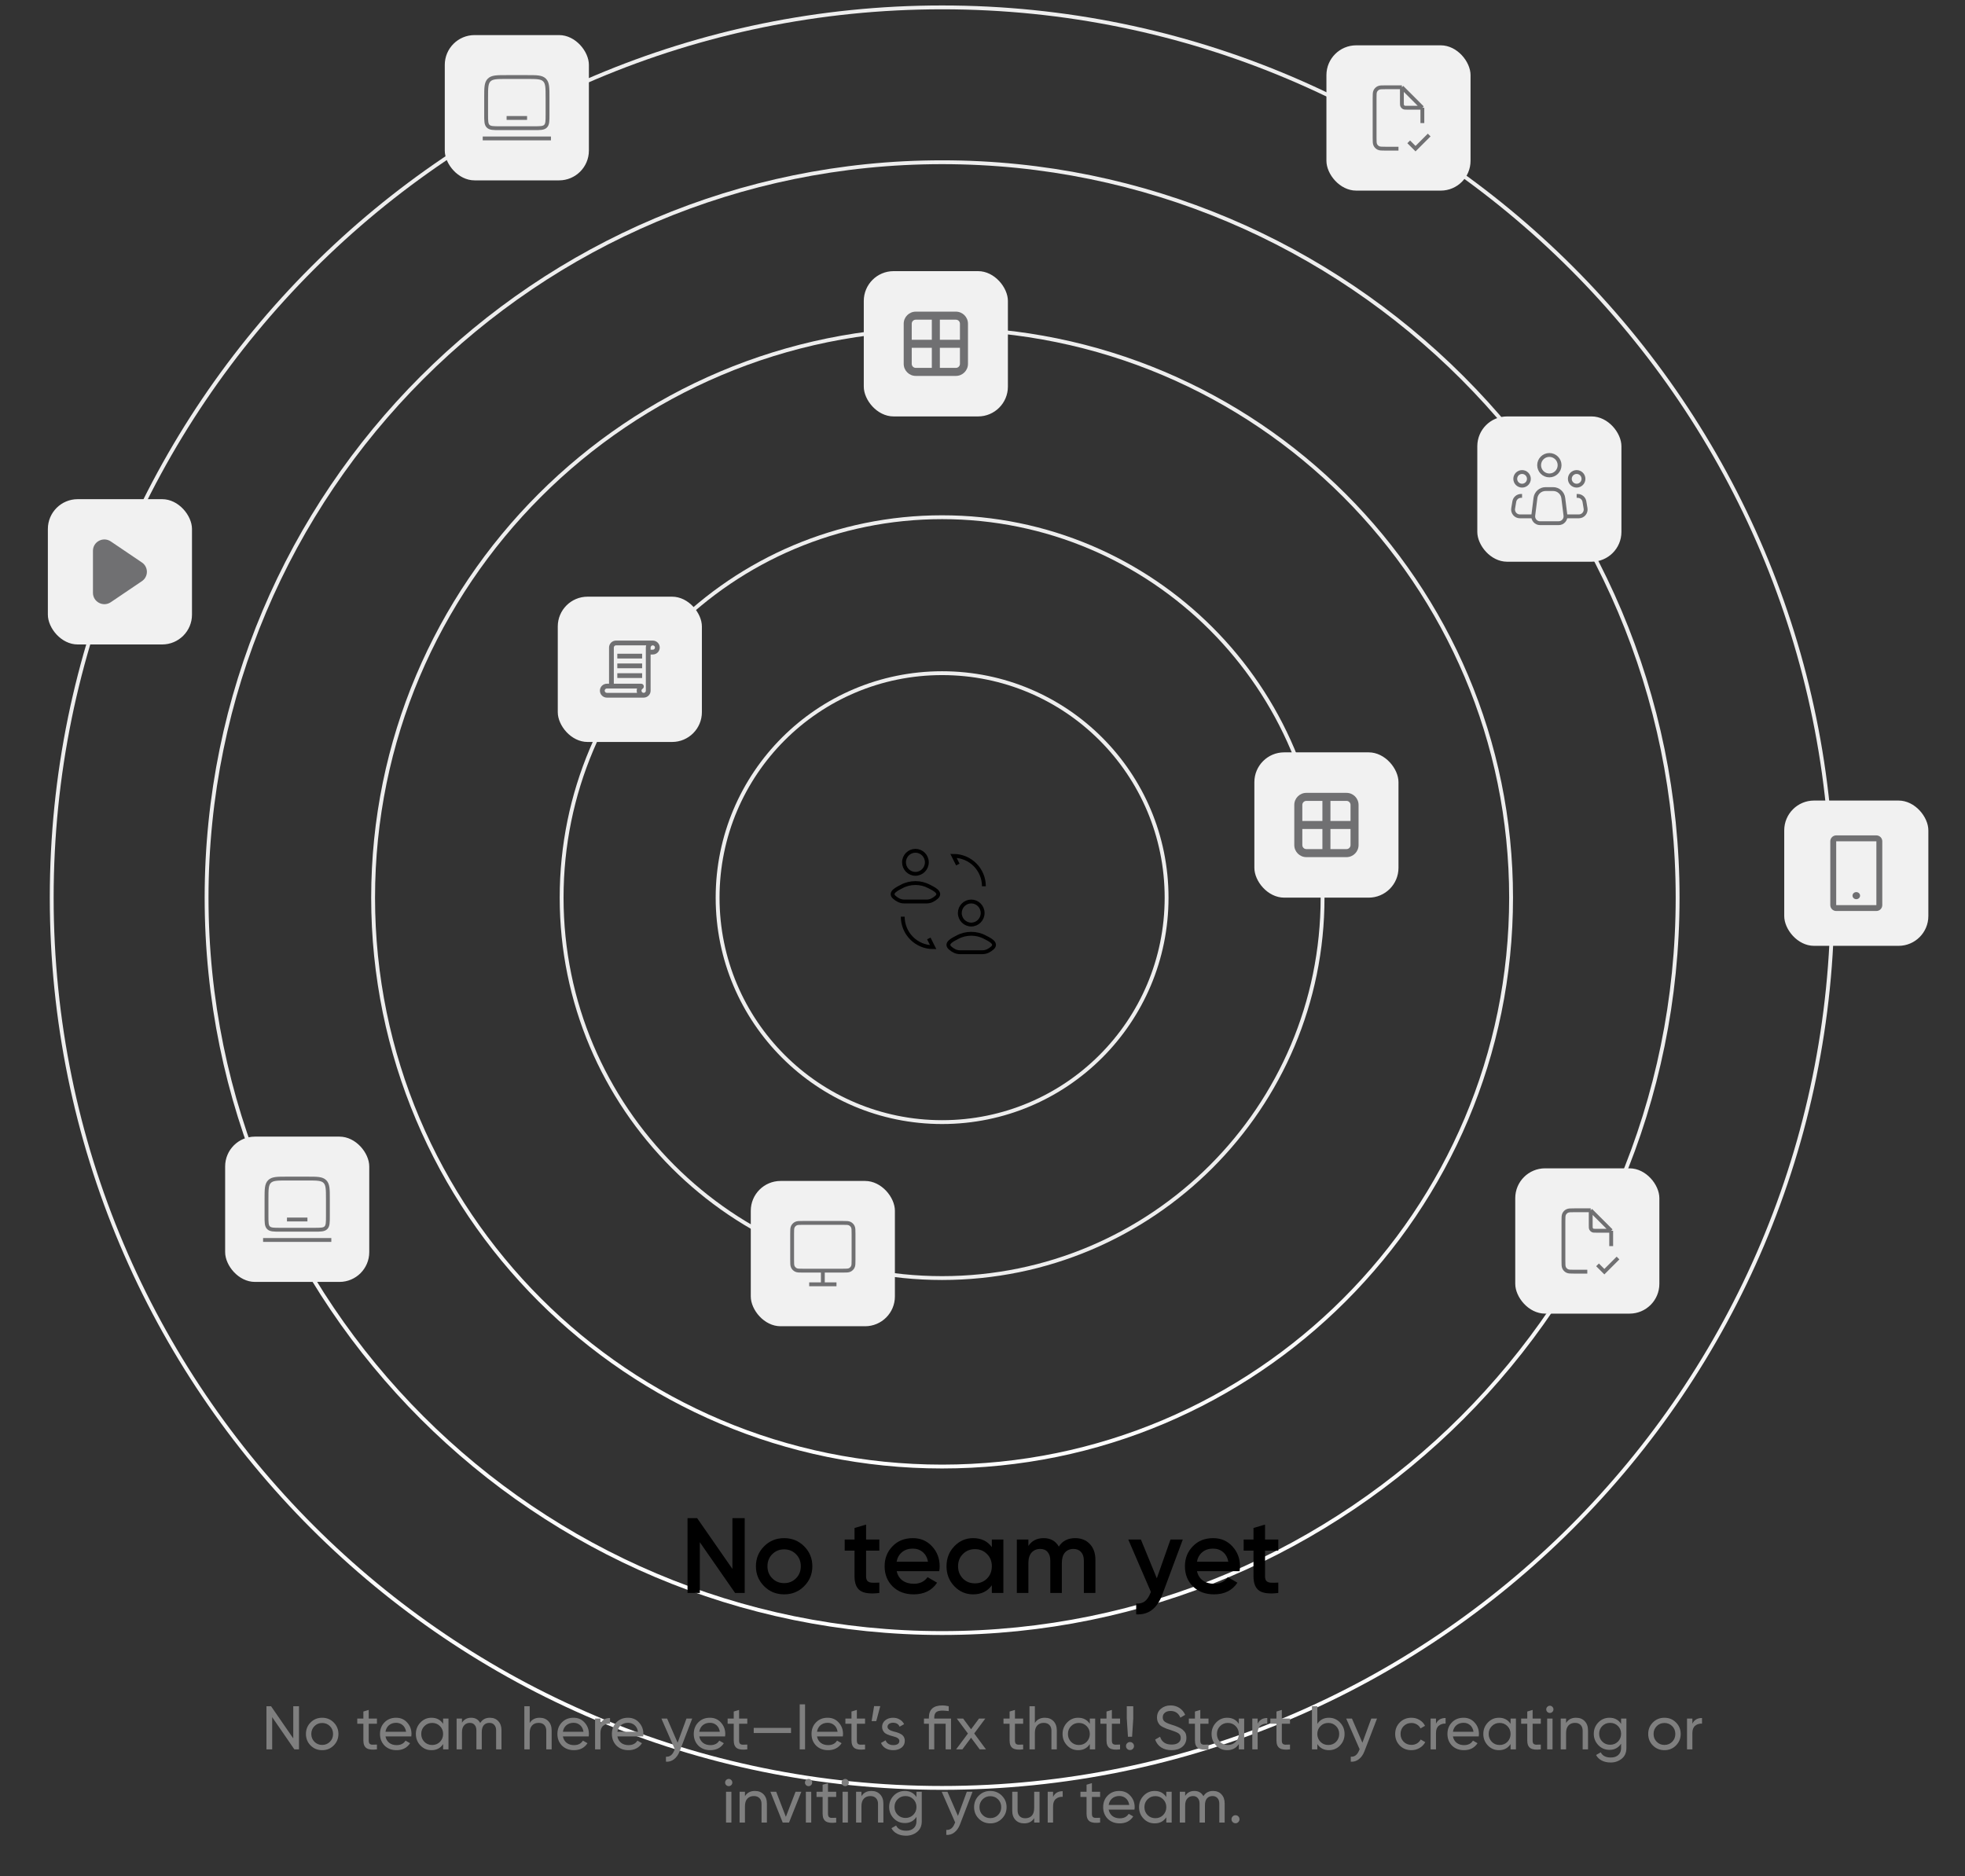 <svg width="510" height="487" viewBox="0 0 510 487" fill="none" xmlns="http://www.w3.org/2000/svg">
<rect x="0" y="0" width="510" height="487" fill="#333333" stroke="none"/>
<path d="M302.781 232.998C302.781 265.176 276.694 291.262 244.514 291.262C212.334 291.262 186.248 265.176 186.248 232.998C186.248 200.82 212.334 174.734 244.514 174.734C276.694 174.734 302.781 200.82 302.781 232.998Z" stroke="#EEEEEE" strokeWidth="2"/>
<path d="M343.263 232.998C343.263 287.533 299.052 331.743 244.514 331.743C189.976 331.743 145.765 287.533 145.765 232.998C145.765 178.463 189.976 134.253 244.514 134.253C299.052 134.253 343.263 178.463 343.263 232.998Z" stroke="#EEEEEE" strokeWidth="2"/>
<path d="M392.191 232.998C392.191 314.553 326.074 380.667 244.514 380.667C162.955 380.667 96.838 314.553 96.838 232.998C96.838 151.442 162.955 85.328 244.514 85.328C326.074 85.328 392.191 151.442 392.191 232.998Z" stroke="url(#paint0_linear_6043_5252)" strokeWidth="2"/>
<path d="M435.412 232.998C435.412 338.423 349.945 423.886 244.515 423.886C139.086 423.886 53.618 338.423 53.618 232.998C53.618 127.573 139.086 42.11 244.515 42.11C349.945 42.11 435.412 127.573 435.412 232.998Z" stroke="url(#paint1_linear_6043_5252)" strokeWidth="2"/>
<path d="M475.607 232.998C475.607 360.621 372.144 464.079 244.515 464.079C116.886 464.079 13.423 360.621 13.423 232.998C13.423 105.375 116.886 1.916 244.515 1.916C372.144 1.916 475.607 105.375 475.607 232.998Z" stroke="url(#paint2_linear_6043_5252)" strokeWidth="2"/>
<rect x="58.433" y="295.031" width="37.405" height="37.712" rx="7.736" fill="#F1F1F1"/>
<path d="M69.167 311.231C69.167 308.726 69.167 307.474 69.945 306.696C70.723 305.918 71.975 305.918 74.48 305.918H79.792C82.296 305.918 83.548 305.918 84.326 306.696C85.104 307.474 85.104 308.726 85.104 311.231V315.658C85.104 317.327 85.104 318.162 84.586 318.681C84.067 319.199 83.232 319.199 81.563 319.199H72.709C71.039 319.199 70.204 319.199 69.686 318.681C69.167 318.162 69.167 317.327 69.167 315.658V311.231Z" stroke="#707072" strokeWidth="1.328"/>
<path d="M85.99 321.856H68.282" stroke="#707072" strokeWidth="1.328" strokeLinecap="round"/>
<path d="M79.792 316.543H74.48" stroke="#707072" strokeWidth="1.328" strokeLinecap="round"/>
<rect x="115.438" y="9.107" width="37.405" height="37.712" rx="7.736" fill="#F1F1F1"/>
<path d="M126.171 25.307C126.171 22.803 126.171 21.55 126.949 20.773C127.727 19.994 128.979 19.994 131.484 19.994H136.796C139.3 19.994 140.553 19.994 141.331 20.773C142.109 21.55 142.109 22.803 142.109 25.307V29.734C142.109 31.404 142.109 32.238 141.59 32.757C141.071 33.276 140.236 33.276 138.567 33.276H129.713C128.043 33.276 127.208 33.276 126.69 32.757C126.171 32.238 126.171 31.404 126.171 29.734V25.307Z" stroke="#707072" strokeWidth="1.328"/>
<path d="M142.995 35.932H125.286" stroke="#707072" strokeWidth="1.328" strokeLinecap="round"/>
<path d="M136.796 30.619H131.484" stroke="#707072" strokeWidth="1.328" strokeLinecap="round"/>
<rect x="393.271" y="303.262" width="37.405" height="37.712" rx="7.736" fill="#F1F1F1"/>
<path d="M414.629 328.316L416.4 330.086L419.942 326.545M412.858 314.149H408.608C407.617 314.149 407.121 314.149 406.742 314.342C406.409 314.512 406.138 314.783 405.968 315.116C405.775 315.495 405.775 315.991 405.775 316.982V327.253C405.775 328.245 405.775 328.741 405.968 329.12C406.138 329.453 406.409 329.724 406.742 329.893C407.121 330.086 407.617 330.086 408.608 330.086H411.973M412.858 314.149L418.171 319.462M412.858 314.149V318.045C412.858 318.541 412.858 318.789 412.955 318.978C413.04 319.145 413.175 319.28 413.342 319.365C413.531 319.462 413.779 319.462 414.275 319.462H418.171M418.171 319.462V323.446" stroke="#707072" strokeWidth="1.771" strokeLinecap="round" strokeLinejoin="round"/>
<rect x="344.263" y="11.764" width="37.405" height="37.712" rx="7.736" fill="#F1F1F1"/>
<path d="M365.621 36.817L367.392 38.588L370.934 35.047M363.851 22.651H359.601C358.609 22.651 358.113 22.651 357.734 22.844C357.401 23.014 357.13 23.285 356.96 23.618C356.767 23.997 356.767 24.492 356.767 25.484V35.755C356.767 36.747 356.767 37.243 356.96 37.621C357.13 37.955 357.401 38.225 357.734 38.395C358.113 38.588 358.609 38.588 359.601 38.588H362.965M363.851 22.651L369.163 27.963M363.851 22.651V26.547C363.851 27.043 363.851 27.29 363.947 27.48C364.032 27.646 364.167 27.782 364.334 27.867C364.523 27.963 364.771 27.963 365.267 27.963H369.163M369.163 27.963V31.948" stroke="#707072" strokeWidth="1.771" strokeLinecap="round" strokeLinejoin="round"/>
<rect x="144.765" y="154.878" width="37.405" height="37.712" rx="7.736" fill="#F1F1F1"/>
<path d="M171.232 168.08C171.232 168.559 171.042 169.018 170.704 169.356C170.365 169.695 169.907 169.885 169.428 169.886H168.862V179.276C168.862 179.754 168.672 180.213 168.333 180.551C167.995 180.889 167.537 181.079 167.058 181.08H157.506C157.269 181.08 157.034 181.033 156.815 180.942C156.596 180.852 156.398 180.719 156.23 180.551C156.062 180.384 155.929 180.185 155.839 179.966C155.748 179.747 155.701 179.512 155.701 179.275C155.701 179.038 155.748 178.804 155.839 178.585C155.929 178.366 156.062 178.167 156.23 177.999C156.398 177.832 156.596 177.699 156.815 177.608C157.034 177.517 157.269 177.471 157.506 177.471H158.071V168.08C158.071 167.602 158.261 167.142 158.599 166.804C158.938 166.465 159.397 166.275 159.876 166.274H169.427C169.906 166.275 170.365 166.465 170.703 166.803C171.042 167.142 171.232 167.601 171.232 168.079V168.08ZM157.506 179.841H165.343C165.222 179.474 165.222 179.078 165.343 178.711H157.508C157.358 178.711 157.215 178.77 157.109 178.876C157.003 178.982 156.943 179.126 156.943 179.276C156.943 179.426 157.003 179.569 157.109 179.675C157.215 179.781 157.358 179.841 157.508 179.841H157.506ZM167.622 168.08C167.622 167.889 167.652 167.698 167.712 167.516H159.877C159.751 167.515 159.629 167.558 159.53 167.635L159.528 167.636C159.461 167.689 159.406 167.756 159.368 167.833C159.331 167.91 159.312 167.995 159.312 168.08V177.471H166.4C166.554 177.469 166.705 177.52 166.826 177.614C166.948 177.709 167.034 177.843 167.071 177.993C167.113 178.137 167.109 178.29 167.058 178.431C167.008 178.572 166.914 178.694 166.79 178.778C166.702 178.826 166.629 178.896 166.577 178.981C166.525 179.066 166.497 179.163 166.495 179.263C166.493 179.363 166.517 179.461 166.566 179.548C166.614 179.636 166.685 179.708 166.77 179.759C166.856 179.811 166.953 179.838 167.053 179.839C167.153 179.84 167.251 179.815 167.338 179.766C167.425 179.717 167.497 179.646 167.547 179.559C167.597 179.473 167.624 179.375 167.624 179.276L167.622 168.08ZM166.66 169.689H160.218V170.927H166.66V169.689ZM166.66 172.216H160.218V173.454H166.66V172.216ZM166.66 174.744H160.218V175.983H166.66V174.744ZM169.992 168.08C169.992 167.931 169.932 167.787 169.826 167.681C169.72 167.576 169.577 167.516 169.427 167.516C169.301 167.515 169.179 167.557 169.08 167.635H169.078C169.01 167.688 168.956 167.755 168.918 167.833C168.88 167.91 168.861 167.995 168.861 168.08V168.645H169.427C169.577 168.645 169.72 168.585 169.826 168.48C169.932 168.374 169.992 168.23 169.992 168.08Z" fill="#707072"/>
<rect x="383.423" y="108.091" width="37.405" height="37.712" rx="7.736" fill="#F1F1F1"/>
<g clip-path="url(#clip0_6043_5252)">
<path d="M406.303 133.811L405.736 129.274C405.57 127.944 404.44 126.947 403.1 126.947H402.125H401.149C399.81 126.947 398.68 127.944 398.514 129.274L397.947 133.811C397.814 134.867 398.639 135.801 399.704 135.801H402.125H404.546C405.611 135.801 406.435 134.867 406.303 133.811Z" stroke="#707072" strokeWidth="1.771" strokeLinecap="round" strokeLinejoin="round"/>
<path d="M402.124 123.405C403.591 123.405 404.78 122.216 404.78 120.749C404.78 119.282 403.591 118.093 402.124 118.093C400.657 118.093 399.468 119.282 399.468 120.749C399.468 122.216 400.657 123.405 402.124 123.405Z" stroke="#707072" strokeWidth="1.771"/>
<path d="M395.041 126.062C396.019 126.062 396.812 125.269 396.812 124.291C396.812 123.313 396.019 122.52 395.041 122.52C394.063 122.52 393.271 123.313 393.271 124.291C393.271 125.269 394.063 126.062 395.041 126.062Z" stroke="#707072" strokeWidth="1.771"/>
<path d="M409.208 126.062C410.186 126.062 410.979 125.269 410.979 124.291C410.979 123.313 410.186 122.52 409.208 122.52C408.23 122.52 407.437 123.313 407.437 124.291C407.437 125.269 408.23 126.062 409.208 126.062Z" stroke="#707072" strokeWidth="1.771"/>
<path d="M395.041 128.718H394.77C393.905 128.718 393.166 129.344 393.024 130.198L392.728 131.968C392.548 133.048 393.381 134.03 394.475 134.03H397.697" stroke="#707072" strokeWidth="1.771" strokeLinecap="round" strokeLinejoin="round"/>
<path d="M409.208 128.718H409.479C410.344 128.718 411.083 129.344 411.225 130.198L411.521 131.968C411.7 133.048 410.868 134.03 409.774 134.03C408.745 134.03 407.521 134.03 406.552 134.03" stroke="#707072" strokeWidth="1.771" strokeLinecap="round" strokeLinejoin="round"/>
</g>
<rect x="194.859" y="306.537" width="37.405" height="37.712" rx="7.736" fill="#F1F1F1"/>
<path d="M213.562 329.82V333.362M210.02 333.362H217.103M208.426 329.82H218.697C219.689 329.82 220.185 329.82 220.564 329.627C220.897 329.457 221.168 329.186 221.337 328.853C221.53 328.475 221.53 327.979 221.53 326.987V320.258C221.53 319.266 221.53 318.77 221.337 318.391C221.168 318.058 220.897 317.787 220.564 317.617C220.185 317.424 219.689 317.424 218.697 317.424H208.426C207.435 317.424 206.939 317.424 206.56 317.617C206.227 317.787 205.956 318.058 205.786 318.391C205.593 318.77 205.593 319.266 205.593 320.258V326.987C205.593 327.979 205.593 328.475 205.786 328.853C205.956 329.186 206.227 329.457 206.56 329.627C206.939 329.82 207.435 329.82 208.426 329.82Z" stroke="#707072" strokeWidth="1.771" strokeLinecap="round"/>
<rect x="325.561" y="195.286" width="37.405" height="37.712" rx="7.736" fill="#F1F1F1"/>
<path fill-rule="evenodd" clip-rule="evenodd" d="M335.922 208.929C335.922 207.202 337.323 205.801 339.05 205.801H344.263H349.476C351.203 205.801 352.604 207.202 352.604 208.929V214.142V219.355C352.604 221.082 351.203 222.483 349.476 222.483H344.263H339.05C337.323 222.483 335.922 221.082 335.922 219.355V214.142V208.929ZM339.05 207.886C338.474 207.886 338.008 208.353 338.008 208.929V213.099H343.22V207.886H339.05ZM345.306 207.886V213.099H350.519V208.929C350.519 208.353 350.052 207.886 349.476 207.886H345.306ZM350.519 215.184H345.306V220.397H349.476C350.052 220.397 350.519 219.931 350.519 219.355V215.184ZM343.22 220.397V215.184H338.008V219.355C338.008 219.931 338.474 220.397 339.05 220.397H343.22Z" fill="#707072"/>
<rect x="224.187" y="70.379" width="37.405" height="37.712" rx="7.736" fill="#F1F1F1"/>
<path fill-rule="evenodd" clip-rule="evenodd" d="M234.548 84.022C234.548 82.295 235.949 80.894 237.676 80.894H242.889H248.102C249.829 80.894 251.23 82.295 251.23 84.022V89.235V94.448C251.23 96.175 249.829 97.576 248.102 97.576H242.889H237.676C235.949 97.576 234.548 96.175 234.548 94.448V89.235V84.022ZM237.676 82.98C237.1 82.98 236.634 83.446 236.634 84.022V88.192H241.846V82.98H237.676ZM243.932 82.98V88.192H249.145V84.022C249.145 83.446 248.678 82.98 248.102 82.98H243.932ZM249.145 90.278H243.932V95.491H248.102C248.678 95.491 249.145 95.024 249.145 94.448V90.278ZM241.846 95.491V90.278H236.634V94.448C236.634 95.024 237.1 95.491 237.676 95.491H241.846Z" fill="#707072"/>
<rect x="12.423" y="129.569" width="37.405" height="37.712" rx="7.736" fill="#F1F1F1"/>
<g clip-path="url(#clip1_6043_5252)">
<path fill-rule="evenodd" clip-rule="evenodd" d="M36.831 150.852L28.757 156.311C26.789 157.641 24.125 156.244 24.125 153.884V142.966C24.125 140.605 26.789 139.208 28.757 140.539L36.831 145.997C38.556 147.164 38.556 149.686 36.831 150.852Z" fill="#707072"/>
</g>
<path d="M190.094 407.24V394.063H193.284V413.482H190.787L181.632 400.305V413.482H178.442V394.063H180.939L190.094 407.24ZM208.703 411.734C207.298 413.14 205.568 413.843 203.515 413.843C201.463 413.843 199.733 413.14 198.328 411.734C196.904 410.31 196.192 408.581 196.192 406.547C196.192 404.512 196.904 402.783 198.328 401.359C199.733 399.953 201.463 399.25 203.515 399.25C205.568 399.25 207.298 399.953 208.703 401.359C210.127 402.783 210.839 404.512 210.839 406.547C210.839 408.581 210.127 410.31 208.703 411.734ZM199.188 406.547C199.188 407.804 199.604 408.849 200.436 409.681C201.268 410.514 202.295 410.93 203.515 410.93C204.736 410.93 205.763 410.514 206.595 409.681C207.427 408.849 207.843 407.804 207.843 406.547C207.843 405.289 207.427 404.244 206.595 403.412C205.763 402.579 204.736 402.163 203.515 402.163C202.295 402.163 201.268 402.579 200.436 403.412C199.604 404.244 199.188 405.289 199.188 406.547ZM228.224 399.611V402.496H224.784V409.154C224.784 409.728 224.914 410.144 225.173 410.403C225.431 410.643 225.811 410.782 226.31 410.819C226.828 410.837 227.466 410.828 228.224 410.791V413.482C225.931 413.76 224.285 413.565 223.286 412.9C222.287 412.215 221.788 410.967 221.788 409.154V402.496H219.236V399.611H221.788V396.615L224.784 395.727V399.611H228.224ZM243.772 407.823H232.731C232.953 408.858 233.452 409.663 234.229 410.236C235.024 410.81 236.004 411.096 237.169 411.096C238.742 411.096 239.934 410.523 240.748 409.376L243.217 410.819C241.867 412.835 239.842 413.843 237.142 413.843C234.904 413.843 233.082 413.158 231.677 411.79C230.289 410.403 229.596 408.655 229.596 406.547C229.596 404.494 230.28 402.764 231.649 401.359C232.999 399.953 234.756 399.25 236.92 399.25C238.936 399.25 240.6 399.962 241.913 401.387C243.227 402.811 243.883 404.54 243.883 406.574C243.883 406.944 243.846 407.36 243.772 407.823ZM232.703 405.381H240.859C240.656 404.29 240.193 403.449 239.472 402.857C238.769 402.265 237.909 401.969 236.892 401.969C235.782 401.969 234.858 402.274 234.118 402.885C233.378 403.495 232.906 404.327 232.703 405.381ZM257.424 401.581V399.611H260.42V413.482H257.424V411.485C256.296 413.057 254.678 413.843 252.569 413.843C250.664 413.843 249.037 413.14 247.687 411.734C246.336 410.329 245.661 408.599 245.661 406.547C245.661 404.494 246.336 402.764 247.687 401.359C249.037 399.953 250.664 399.25 252.569 399.25C254.678 399.25 256.296 400.027 257.424 401.581ZM249.906 409.737C250.738 410.569 251.783 410.985 253.041 410.985C254.298 410.985 255.343 410.569 256.176 409.737C257.008 408.886 257.424 407.823 257.424 406.547C257.424 405.27 257.008 404.216 256.176 403.384C255.343 402.533 254.298 402.108 253.041 402.108C251.783 402.108 250.738 402.533 249.906 403.384C249.074 404.216 248.658 405.27 248.658 406.547C248.658 407.804 249.074 408.868 249.906 409.737ZM279.06 399.25C280.632 399.25 281.899 399.759 282.86 400.776C283.822 401.793 284.303 403.162 284.303 404.882V413.482H281.307V405.076C281.307 404.133 281.066 403.393 280.586 402.857C280.105 402.32 279.448 402.052 278.616 402.052C277.673 402.052 276.933 402.367 276.396 402.996C275.86 403.606 275.592 404.512 275.592 405.714V413.482H272.596V405.076C272.596 404.114 272.365 403.375 271.902 402.857C271.458 402.32 270.82 402.052 269.988 402.052C269.063 402.052 268.314 402.367 267.741 402.996C267.186 403.624 266.909 404.531 266.909 405.714V413.482H263.912V399.611H266.909V401.276C267.796 399.925 269.119 399.25 270.876 399.25C272.651 399.25 273.964 399.981 274.815 401.442C275.721 399.981 277.136 399.25 279.06 399.25ZM300.243 409.681L303.794 399.611H306.985L301.658 413.926C300.326 417.514 298.07 419.215 294.889 419.031V416.229C295.814 416.284 296.563 416.09 297.136 415.646C297.709 415.202 298.19 414.49 298.579 413.51L298.717 413.232L292.836 399.611H296.11L300.243 409.681ZM321.716 407.823H310.674C310.896 408.858 311.396 409.663 312.172 410.236C312.968 410.81 313.948 411.096 315.113 411.096C316.685 411.096 317.878 410.523 318.692 409.376L321.161 410.819C319.811 412.835 317.786 413.843 315.085 413.843C312.847 413.843 311.026 413.158 309.62 411.79C308.233 410.403 307.539 408.655 307.539 406.547C307.539 404.494 308.224 402.764 309.592 401.359C310.942 399.953 312.699 399.25 314.863 399.25C316.879 399.25 318.544 399.962 319.857 401.387C321.17 402.811 321.827 404.54 321.827 406.574C321.827 406.944 321.79 407.36 321.716 407.823ZM310.647 405.381H318.803C318.599 404.29 318.137 403.449 317.416 402.857C316.713 402.265 315.853 401.969 314.836 401.969C313.726 401.969 312.801 402.274 312.061 402.885C311.322 403.495 310.85 404.327 310.647 405.381ZM331.77 399.611V402.496H328.33V409.154C328.33 409.728 328.459 410.144 328.718 410.403C328.977 410.643 329.356 410.782 329.855 410.819C330.373 410.837 331.011 410.828 331.77 410.791V413.482C329.476 413.76 327.83 413.565 326.831 412.9C325.833 412.215 325.333 410.967 325.333 409.154V402.496H322.781V399.611H325.333V396.615L328.33 395.727V399.611H331.77Z" fill="black"/>
<rect x="463.083" y="207.797" width="37.405" height="37.712" rx="7.736" fill="#F1F1F1"/>
<g clip-path="url(#clip2_6043_5252)">
<path d="M486.999 216.839H476.571C476.164 216.839 475.774 217.001 475.487 217.288C475.199 217.576 475.038 217.966 475.038 218.372V234.934C475.038 235.341 475.199 235.731 475.487 236.018C475.774 236.306 476.164 236.467 476.571 236.467H486.999C487.405 236.467 487.795 236.306 488.083 236.018C488.371 235.731 488.532 235.341 488.532 234.934V218.372C488.532 217.966 488.371 217.576 488.083 217.288C487.795 217.001 487.405 216.839 486.999 216.839ZM486.999 234.934H476.571V218.372H486.999V234.934Z" fill="#707072"/>
<path d="M481.786 233.4C482.328 233.4 482.767 232.988 482.767 232.48C482.767 231.972 482.328 231.56 481.786 231.56C481.244 231.56 480.804 231.972 480.804 232.48C480.804 232.988 481.244 233.4 481.786 233.4Z" fill="#707072"/>
</g>
<path d="M76.113 451.231V442.879H77.601V454.079H76.401L70.641 445.711V454.079H69.153V442.879H70.353L76.113 451.231ZM86.605 453.071C85.794 453.882 84.797 454.287 83.613 454.287C82.429 454.287 81.432 453.882 80.621 453.071C79.811 452.261 79.405 451.263 79.405 450.079C79.405 448.895 79.811 447.898 80.621 447.087C81.432 446.277 82.429 445.871 83.613 445.871C84.797 445.871 85.794 446.277 86.605 447.087C87.427 447.909 87.837 448.906 87.837 450.079C87.837 451.253 87.427 452.25 86.605 453.071ZM83.613 452.927C84.413 452.927 85.085 452.655 85.629 452.111C86.173 451.567 86.445 450.89 86.445 450.079C86.445 449.269 86.173 448.591 85.629 448.047C85.085 447.503 84.413 447.231 83.613 447.231C82.824 447.231 82.157 447.503 81.613 448.047C81.069 448.591 80.797 449.269 80.797 450.079C80.797 450.89 81.069 451.567 81.613 452.111C82.157 452.655 82.824 452.927 83.613 452.927ZM97.83 446.079V447.423H95.702V451.759C95.702 452.154 95.777 452.437 95.926 452.607C96.086 452.767 96.326 452.853 96.646 452.863C96.966 452.863 97.361 452.853 97.83 452.831V454.079C96.603 454.239 95.707 454.138 95.142 453.775C94.588 453.413 94.31 452.741 94.31 451.759V447.423H92.726V446.079H94.31V444.255L95.702 443.839V446.079H97.83ZM106.752 450.719H100.048C100.187 451.423 100.512 451.978 101.024 452.383C101.536 452.778 102.176 452.975 102.944 452.975C104 452.975 104.768 452.586 105.248 451.807L106.432 452.479C105.643 453.685 104.469 454.287 102.912 454.287C101.653 454.287 100.619 453.893 99.808 453.103C99.019 452.293 98.624 451.285 98.624 450.079C98.624 448.863 99.013 447.861 99.792 447.071C100.571 446.271 101.579 445.871 102.816 445.871C103.989 445.871 104.944 446.287 105.68 447.119C106.427 447.93 106.8 448.922 106.8 450.095C106.8 450.298 106.784 450.506 106.752 450.719ZM102.816 447.183C102.08 447.183 101.461 447.391 100.96 447.807C100.469 448.223 100.165 448.789 100.048 449.503H105.392C105.275 448.767 104.981 448.197 104.512 447.791C104.043 447.386 103.477 447.183 102.816 447.183ZM115.008 447.455V446.079H116.4V454.079H115.008V452.703C114.326 453.759 113.318 454.287 111.984 454.287C110.854 454.287 109.899 453.882 109.12 453.071C108.331 452.25 107.936 451.253 107.936 450.079C107.936 448.917 108.331 447.925 109.12 447.103C109.91 446.282 110.864 445.871 111.984 445.871C113.318 445.871 114.326 446.399 115.008 447.455ZM112.16 452.943C112.971 452.943 113.648 452.671 114.192 452.127C114.736 451.562 115.008 450.879 115.008 450.079C115.008 449.269 114.736 448.591 114.192 448.047C113.648 447.493 112.971 447.215 112.16 447.215C111.36 447.215 110.688 447.493 110.144 448.047C109.6 448.591 109.328 449.269 109.328 450.079C109.328 450.879 109.6 451.562 110.144 452.127C110.688 452.671 111.36 452.943 112.16 452.943ZM127.149 445.871C128.056 445.871 128.781 446.165 129.325 446.751C129.88 447.338 130.157 448.122 130.157 449.103V454.079H128.765V449.151C128.765 448.543 128.605 448.069 128.285 447.727C127.976 447.375 127.549 447.199 127.005 447.199C126.387 447.199 125.901 447.407 125.549 447.823C125.208 448.229 125.037 448.831 125.037 449.631V454.079H123.645V449.151C123.645 448.543 123.491 448.069 123.181 447.727C122.883 447.375 122.472 447.199 121.949 447.199C121.341 447.199 120.845 447.413 120.461 447.839C120.088 448.255 119.901 448.853 119.901 449.631V454.079H118.509V446.079H119.901V447.151C120.445 446.298 121.24 445.871 122.285 445.871C123.363 445.871 124.147 446.325 124.637 447.231C125.192 446.325 126.029 445.871 127.149 445.871ZM140.071 445.871C141.01 445.871 141.762 446.17 142.327 446.767C142.893 447.354 143.175 448.154 143.175 449.167V454.079H141.783V449.247C141.783 448.607 141.607 448.106 141.255 447.743C140.903 447.381 140.418 447.199 139.799 447.199C139.085 447.199 138.519 447.423 138.103 447.871C137.687 448.309 137.479 448.965 137.479 449.839V454.079H136.087V442.879H137.479V447.231C138.034 446.325 138.898 445.871 140.071 445.871ZM152.799 450.719H146.095C146.233 451.423 146.559 451.978 147.071 452.383C147.583 452.778 148.223 452.975 148.991 452.975C150.047 452.975 150.815 452.586 151.295 451.807L152.479 452.479C151.689 453.685 150.516 454.287 148.959 454.287C147.7 454.287 146.665 453.893 145.855 453.103C145.065 452.293 144.671 451.285 144.671 450.079C144.671 448.863 145.06 447.861 145.839 447.071C146.617 446.271 147.625 445.871 148.863 445.871C150.036 445.871 150.991 446.287 151.727 447.119C152.473 447.93 152.847 448.922 152.847 450.095C152.847 450.298 152.831 450.506 152.799 450.719ZM148.863 447.183C148.127 447.183 147.508 447.391 147.007 447.807C146.516 448.223 146.212 448.789 146.095 449.503H151.439C151.321 448.767 151.028 448.197 150.559 447.791C150.089 447.386 149.524 447.183 148.863 447.183ZM155.839 446.079V447.423C156.298 446.431 157.13 445.935 158.335 445.935V447.391C157.652 447.359 157.066 447.541 156.575 447.935C156.084 448.33 155.839 448.965 155.839 449.839V454.079H154.447V446.079H155.839ZM166.939 450.719H160.235C160.374 451.423 160.699 451.978 161.211 452.383C161.723 452.778 162.363 452.975 163.131 452.975C164.187 452.975 164.955 452.586 165.435 451.807L166.619 452.479C165.83 453.685 164.657 454.287 163.099 454.287C161.841 454.287 160.806 453.893 159.995 453.103C159.206 452.293 158.811 451.285 158.811 450.079C158.811 448.863 159.201 447.861 159.979 447.071C160.758 446.271 161.766 445.871 163.003 445.871C164.177 445.871 165.131 446.287 165.867 447.119C166.614 447.93 166.987 448.922 166.987 450.095C166.987 450.298 166.971 450.506 166.939 450.719ZM163.003 447.183C162.267 447.183 161.649 447.391 161.147 447.807C160.657 448.223 160.353 448.789 160.235 449.503H165.579C165.462 448.767 165.169 448.197 164.699 447.791C164.23 447.386 163.665 447.183 163.003 447.183ZM175.867 452.351L178.171 446.079H179.659L176.395 454.575C176.043 455.482 175.558 456.17 174.939 456.639C174.331 457.119 173.633 457.333 172.843 457.279V455.983C173.825 456.058 174.545 455.514 175.003 454.351L175.147 454.047L171.659 446.079H173.147L175.867 452.351ZM188.189 450.719H181.485C181.624 451.423 181.949 451.978 182.461 452.383C182.973 452.778 183.613 452.975 184.381 452.975C185.437 452.975 186.205 452.586 186.685 451.807L187.869 452.479C187.08 453.685 185.907 454.287 184.349 454.287C183.091 454.287 182.056 453.893 181.245 453.103C180.456 452.293 180.061 451.285 180.061 450.079C180.061 448.863 180.451 447.861 181.229 447.071C182.008 446.271 183.016 445.871 184.253 445.871C185.427 445.871 186.381 446.287 187.117 447.119C187.864 447.93 188.237 448.922 188.237 450.095C188.237 450.298 188.221 450.506 188.189 450.719ZM184.253 447.183C183.517 447.183 182.899 447.391 182.397 447.807C181.907 448.223 181.603 448.789 181.485 449.503H186.829C186.712 448.767 186.419 448.197 185.949 447.791C185.48 447.386 184.915 447.183 184.253 447.183ZM193.955 446.079V447.423H191.827V451.759C191.827 452.154 191.902 452.437 192.051 452.607C192.211 452.767 192.451 452.853 192.771 452.863C193.091 452.863 193.486 452.853 193.955 452.831V454.079C192.728 454.239 191.832 454.138 191.267 453.775C190.712 453.413 190.435 452.741 190.435 451.759V447.423H188.851V446.079H190.435V444.255L191.827 443.839V446.079H193.955ZM205.302 449.839H195.622V448.495H205.302V449.839ZM208.948 454.079H207.556V442.399H208.948V454.079ZM218.752 450.719H212.048C212.187 451.423 212.512 451.978 213.024 452.383C213.536 452.778 214.176 452.975 214.944 452.975C216 452.975 216.768 452.586 217.248 451.807L218.432 452.479C217.643 453.685 216.469 454.287 214.912 454.287C213.653 454.287 212.619 453.893 211.808 453.103C211.019 452.293 210.624 451.285 210.624 450.079C210.624 448.863 211.013 447.861 211.792 447.071C212.571 446.271 213.579 445.871 214.816 445.871C215.989 445.871 216.944 446.287 217.68 447.119C218.427 447.93 218.8 448.922 218.8 450.095C218.8 450.298 218.784 450.506 218.752 450.719ZM214.816 447.183C214.08 447.183 213.461 447.391 212.96 447.807C212.469 448.223 212.165 448.789 212.048 449.503H217.392C217.275 448.767 216.981 448.197 216.512 447.791C216.043 447.386 215.477 447.183 214.816 447.183ZM224.518 446.079V447.423H222.39V451.759C222.39 452.154 222.464 452.437 222.614 452.607C222.774 452.767 223.014 452.853 223.334 452.863C223.654 452.863 224.048 452.853 224.518 452.831V454.079C223.291 454.239 222.395 454.138 221.83 453.775C221.275 453.413 220.998 452.741 220.998 451.759V447.423H219.414V446.079H220.998V444.255L222.39 443.839V446.079H224.518ZM226.864 442.863H228.464L227.424 446.751H226.224L226.864 442.863ZM230.35 448.239C230.35 448.751 230.878 449.151 231.934 449.439C232.329 449.525 232.659 449.615 232.926 449.711C233.203 449.797 233.502 449.93 233.822 450.111C234.153 450.293 234.403 450.533 234.574 450.831C234.745 451.13 234.83 451.482 234.83 451.887C234.83 452.613 234.547 453.194 233.982 453.631C233.417 454.069 232.702 454.287 231.838 454.287C231.07 454.287 230.403 454.122 229.838 453.791C229.283 453.45 228.889 452.991 228.654 452.415L229.854 451.727C229.982 452.111 230.222 452.415 230.574 452.639C230.926 452.863 231.347 452.975 231.838 452.975C232.318 452.975 232.702 452.885 232.99 452.703C233.278 452.522 233.422 452.25 233.422 451.887C233.422 451.343 232.894 450.949 231.838 450.703C231.486 450.607 231.219 450.533 231.038 450.479C230.857 450.426 230.606 450.33 230.286 450.191C229.977 450.053 229.742 449.909 229.582 449.759C229.422 449.599 229.273 449.391 229.134 449.135C229.006 448.869 228.942 448.575 228.942 448.255C228.942 447.562 229.209 446.991 229.742 446.543C230.286 446.095 230.963 445.871 231.774 445.871C232.425 445.871 233.001 446.021 233.502 446.319C234.014 446.607 234.398 447.013 234.654 447.535L233.486 448.191C233.198 447.509 232.627 447.167 231.774 447.167C231.369 447.167 231.027 447.263 230.75 447.455C230.483 447.647 230.35 447.909 230.35 448.239ZM242.478 446.079H246.83V454.079H245.438V447.423H242.478V454.079H241.086V447.423H239.806V446.079H241.086V445.839C241.086 443.727 242.254 442.671 244.59 442.671C245.059 442.671 245.609 442.741 246.238 442.879V444.143C245.534 444.058 244.985 444.015 244.59 444.015C243.854 444.015 243.315 444.154 242.974 444.431C242.643 444.709 242.478 445.178 242.478 445.839V446.079ZM252.85 449.951L255.906 454.079H254.274L252.034 451.055L249.778 454.079H248.146L251.218 449.967L248.322 446.079H249.97L252.034 448.863L254.098 446.079H255.73L252.85 449.951ZM265.549 446.079V447.423H263.421V451.759C263.421 452.154 263.496 452.437 263.645 452.607C263.805 452.767 264.045 452.853 264.365 452.863C264.685 452.863 265.08 452.853 265.549 452.831V454.079C264.322 454.239 263.426 454.138 262.861 453.775C262.306 453.413 262.029 452.741 262.029 451.759V447.423H260.445V446.079H262.029V444.255L263.421 443.839V446.079H265.549ZM271.181 445.871C272.12 445.871 272.872 446.17 273.437 446.767C274.002 447.354 274.285 448.154 274.285 449.167V454.079H272.893V449.247C272.893 448.607 272.717 448.106 272.365 447.743C272.013 447.381 271.528 447.199 270.909 447.199C270.194 447.199 269.629 447.423 269.213 447.871C268.797 448.309 268.589 448.965 268.589 449.839V454.079H267.197V442.879H268.589V447.231C269.144 446.325 270.008 445.871 271.181 445.871ZM282.852 447.455V446.079H284.244V454.079H282.852V452.703C282.169 453.759 281.161 454.287 279.828 454.287C278.697 454.287 277.743 453.882 276.964 453.071C276.175 452.25 275.78 451.253 275.78 450.079C275.78 448.917 276.175 447.925 276.964 447.103C277.753 446.282 278.708 445.871 279.828 445.871C281.161 445.871 282.169 446.399 282.852 447.455ZM280.004 452.943C280.815 452.943 281.492 452.671 282.036 452.127C282.58 451.562 282.852 450.879 282.852 450.079C282.852 449.269 282.58 448.591 282.036 448.047C281.492 447.493 280.815 447.215 280.004 447.215C279.204 447.215 278.532 447.493 277.988 448.047C277.444 448.591 277.172 449.269 277.172 450.079C277.172 450.879 277.444 451.562 277.988 452.127C278.532 452.671 279.204 452.943 280.004 452.943ZM290.705 446.079V447.423H288.577V451.759C288.577 452.154 288.652 452.437 288.801 452.607C288.961 452.767 289.201 452.853 289.521 452.863C289.841 452.863 290.236 452.853 290.705 452.831V454.079C289.478 454.239 288.582 454.138 288.017 453.775C287.462 453.413 287.185 452.741 287.185 451.759V447.423H285.601V446.079H287.185V444.255L288.577 443.839V446.079H290.705ZM293.824 450.799H292.752L292.448 446.079V442.879H294.128V446.079L293.824 450.799ZM293.28 454.255C292.992 454.255 292.747 454.154 292.544 453.951C292.341 453.749 292.24 453.503 292.24 453.215C292.24 452.927 292.341 452.682 292.544 452.479C292.747 452.277 292.992 452.175 293.28 452.175C293.579 452.175 293.824 452.277 294.016 452.479C294.219 452.682 294.32 452.927 294.32 453.215C294.32 453.503 294.219 453.749 294.016 453.951C293.824 454.154 293.579 454.255 293.28 454.255ZM304.051 454.287C303.005 454.287 302.109 454.047 301.363 453.567C300.627 453.077 300.109 452.399 299.811 451.535L301.091 450.799C301.517 452.154 302.515 452.831 304.083 452.831C304.84 452.831 305.421 452.677 305.827 452.367C306.243 452.058 306.451 451.637 306.451 451.103C306.451 450.581 306.248 450.181 305.843 449.903C305.48 449.658 304.803 449.375 303.811 449.055L302.739 448.703C302.504 448.607 302.195 448.469 301.811 448.287C301.437 448.095 301.165 447.903 300.995 447.711C300.525 447.199 300.291 446.575 300.291 445.839C300.291 444.858 300.632 444.09 301.315 443.535C301.997 442.959 302.829 442.671 303.811 442.671C304.685 442.671 305.453 442.89 306.115 443.327C306.776 443.765 307.272 444.362 307.603 445.119L306.355 445.839C305.875 444.687 305.027 444.111 303.811 444.111C303.203 444.111 302.712 444.261 302.339 444.559C301.965 444.858 301.779 445.263 301.779 445.775C301.779 446.266 301.955 446.639 302.307 446.895C302.669 447.162 303.277 447.429 304.131 447.695L304.787 447.903C305.149 448.042 305.347 448.117 305.379 448.127C305.72 448.255 306.093 448.431 306.499 448.655C306.787 448.815 307.075 449.061 307.363 449.391C307.736 449.765 307.923 450.325 307.923 451.071C307.923 452.053 307.565 452.837 306.851 453.423C306.125 453.999 305.192 454.287 304.051 454.287ZM313.658 446.079V447.423H311.53V451.759C311.53 452.154 311.605 452.437 311.754 452.607C311.914 452.767 312.154 452.853 312.474 452.863C312.794 452.863 313.189 452.853 313.658 452.831V454.079C312.432 454.239 311.536 454.138 310.97 453.775C310.416 453.413 310.138 452.741 310.138 451.759V447.423H308.554V446.079H310.138V444.255L311.53 443.839V446.079H313.658ZM321.524 447.455V446.079H322.916V454.079H321.524V452.703C320.841 453.759 319.833 454.287 318.5 454.287C317.369 454.287 316.415 453.882 315.636 453.071C314.847 452.25 314.452 451.253 314.452 450.079C314.452 448.917 314.847 447.925 315.636 447.103C316.425 446.282 317.38 445.871 318.5 445.871C319.833 445.871 320.841 446.399 321.524 447.455ZM318.676 452.943C319.487 452.943 320.164 452.671 320.708 452.127C321.252 451.562 321.524 450.879 321.524 450.079C321.524 449.269 321.252 448.591 320.708 448.047C320.164 447.493 319.487 447.215 318.676 447.215C317.876 447.215 317.204 447.493 316.66 448.047C316.116 448.591 315.844 449.269 315.844 450.079C315.844 450.879 316.116 451.562 316.66 452.127C317.204 452.671 317.876 452.943 318.676 452.943ZM326.417 446.079V447.423C326.876 446.431 327.708 445.935 328.913 445.935V447.391C328.23 447.359 327.644 447.541 327.153 447.935C326.662 448.33 326.417 448.965 326.417 449.839V454.079H325.025V446.079H326.417ZM334.814 446.079V447.423H332.686V451.759C332.686 452.154 332.761 452.437 332.91 452.607C333.07 452.767 333.31 452.853 333.63 452.863C333.95 452.863 334.345 452.853 334.814 452.831V454.079C333.588 454.239 332.692 454.138 332.126 453.775C331.572 453.413 331.294 452.741 331.294 451.759V447.423H329.71V446.079H331.294V444.255L332.686 443.839V446.079H334.814ZM344.925 445.871C346.045 445.871 347 446.282 347.789 447.103C348.579 447.925 348.973 448.917 348.973 450.079C348.973 451.253 348.579 452.25 347.789 453.071C347.011 453.882 346.056 454.287 344.925 454.287C343.603 454.287 342.595 453.759 341.901 452.703V454.079H340.509V442.879H341.901V447.455C342.595 446.399 343.603 445.871 344.925 445.871ZM344.749 452.943C345.549 452.943 346.221 452.671 346.765 452.127C347.309 451.562 347.581 450.879 347.581 450.079C347.581 449.269 347.309 448.591 346.765 448.047C346.221 447.493 345.549 447.215 344.749 447.215C343.939 447.215 343.261 447.493 342.717 448.047C342.173 448.591 341.901 449.269 341.901 450.079C341.901 450.879 342.173 451.562 342.717 452.127C343.261 452.671 343.939 452.943 344.749 452.943ZM353.602 452.351L355.906 446.079H357.394L354.13 454.575C353.778 455.482 353.293 456.17 352.674 456.639C352.066 457.119 351.367 457.333 350.578 457.279V455.983C351.559 456.058 352.279 455.514 352.738 454.351L352.882 454.047L349.394 446.079H350.882L353.602 452.351ZM366.316 454.287C365.111 454.287 364.108 453.887 363.308 453.087C362.508 452.277 362.108 451.274 362.108 450.079C362.108 448.885 362.508 447.887 363.308 447.087C364.108 446.277 365.111 445.871 366.316 445.871C367.106 445.871 367.815 446.063 368.444 446.447C369.074 446.821 369.543 447.327 369.852 447.967L368.684 448.639C368.482 448.213 368.167 447.871 367.74 447.615C367.324 447.359 366.85 447.231 366.316 447.231C365.516 447.231 364.844 447.503 364.3 448.047C363.767 448.602 363.5 449.279 363.5 450.079C363.5 450.869 363.767 451.541 364.3 452.095C364.844 452.639 365.516 452.911 366.316 452.911C366.85 452.911 367.33 452.789 367.756 452.543C368.183 452.287 368.508 451.946 368.732 451.519L369.916 452.207C369.564 452.847 369.068 453.354 368.428 453.727C367.788 454.101 367.084 454.287 366.316 454.287ZM372.698 446.079V447.423C373.157 446.431 373.989 445.935 375.194 445.935V447.391C374.512 447.359 373.925 447.541 373.434 447.935C372.944 448.33 372.698 448.965 372.698 449.839V454.079H371.306V446.079H372.698ZM383.799 450.719H377.095C377.233 451.423 377.559 451.978 378.071 452.383C378.583 452.778 379.223 452.975 379.991 452.975C381.047 452.975 381.815 452.586 382.295 451.807L383.479 452.479C382.689 453.685 381.516 454.287 379.959 454.287C378.7 454.287 377.665 453.893 376.855 453.103C376.065 452.293 375.671 451.285 375.671 450.079C375.671 448.863 376.06 447.861 376.839 447.071C377.617 446.271 378.625 445.871 379.863 445.871C381.036 445.871 381.991 446.287 382.727 447.119C383.473 447.93 383.847 448.922 383.847 450.095C383.847 450.298 383.831 450.506 383.799 450.719ZM379.863 447.183C379.127 447.183 378.508 447.391 378.007 447.807C377.516 448.223 377.212 448.789 377.095 449.503H382.439C382.321 448.767 382.028 448.197 381.559 447.791C381.089 447.386 380.524 447.183 379.863 447.183ZM392.055 447.455V446.079H393.447V454.079H392.055V452.703C391.373 453.759 390.365 454.287 389.031 454.287C387.901 454.287 386.946 453.882 386.167 453.071C385.378 452.25 384.983 451.253 384.983 450.079C384.983 448.917 385.378 447.925 386.167 447.103C386.957 446.282 387.911 445.871 389.031 445.871C390.365 445.871 391.373 446.399 392.055 447.455ZM389.207 452.943C390.018 452.943 390.695 452.671 391.239 452.127C391.783 451.562 392.055 450.879 392.055 450.079C392.055 449.269 391.783 448.591 391.239 448.047C390.695 447.493 390.018 447.215 389.207 447.215C388.407 447.215 387.735 447.493 387.191 448.047C386.647 448.591 386.375 449.269 386.375 450.079C386.375 450.879 386.647 451.562 387.191 452.127C387.735 452.671 388.407 452.943 389.207 452.943ZM399.908 446.079V447.423H397.78V451.759C397.78 452.154 397.855 452.437 398.004 452.607C398.164 452.767 398.404 452.853 398.724 452.863C399.044 452.863 399.439 452.853 399.908 452.831V454.079C398.682 454.239 397.786 454.138 397.22 453.775C396.666 453.413 396.388 452.741 396.388 451.759V447.423H394.804V446.079H396.388V444.255L397.78 443.839V446.079H399.908ZM402.26 444.623C401.994 444.623 401.77 444.533 401.588 444.351C401.407 444.17 401.316 443.951 401.316 443.695C401.316 443.439 401.407 443.221 401.588 443.039C401.77 442.847 401.994 442.751 402.26 442.751C402.516 442.751 402.735 442.847 402.916 443.039C403.098 443.221 403.188 443.439 403.188 443.695C403.188 443.951 403.098 444.17 402.916 444.351C402.735 444.533 402.516 444.623 402.26 444.623ZM402.948 454.079H401.556V446.079H402.948V454.079ZM409.056 445.871C409.995 445.871 410.747 446.17 411.312 446.767C411.877 447.354 412.16 448.154 412.16 449.167V454.079H410.768V449.247C410.768 448.607 410.592 448.106 410.24 447.743C409.888 447.381 409.403 447.199 408.784 447.199C408.069 447.199 407.504 447.423 407.088 447.871C406.672 448.309 406.464 448.965 406.464 449.839V454.079H405.072V446.079H406.464V447.231C407.019 446.325 407.883 445.871 409.056 445.871ZM420.743 447.455V446.079H422.119V453.743C422.119 454.927 421.719 455.845 420.919 456.495C420.108 457.157 419.148 457.487 418.039 457.487C417.143 457.487 416.37 457.317 415.719 456.975C415.068 456.645 414.578 456.165 414.247 455.535L415.463 454.847C415.9 455.743 416.77 456.191 418.071 456.191C418.903 456.191 419.554 455.973 420.023 455.535C420.503 455.098 420.743 454.501 420.743 453.743V452.607C420.039 453.674 419.036 454.207 417.735 454.207C416.583 454.207 415.618 453.802 414.839 452.991C414.05 452.17 413.655 451.183 413.655 450.031C413.655 448.879 414.05 447.898 414.839 447.087C415.618 446.277 416.583 445.871 417.735 445.871C419.047 445.871 420.05 446.399 420.743 447.455ZM420.743 450.031C420.743 449.231 420.471 448.559 419.927 448.015C419.383 447.471 418.706 447.199 417.895 447.199C417.084 447.199 416.407 447.471 415.863 448.015C415.319 448.559 415.047 449.231 415.047 450.031C415.047 450.842 415.319 451.519 415.863 452.063C416.407 452.607 417.084 452.879 417.895 452.879C418.706 452.879 419.383 452.607 419.927 452.063C420.471 451.519 420.743 450.842 420.743 450.031ZM434.98 453.071C434.169 453.882 433.172 454.287 431.988 454.287C430.804 454.287 429.807 453.882 428.996 453.071C428.185 452.261 427.78 451.263 427.78 450.079C427.78 448.895 428.185 447.898 428.996 447.087C429.807 446.277 430.804 445.871 431.988 445.871C433.172 445.871 434.169 446.277 434.98 447.087C435.801 447.909 436.212 448.906 436.212 450.079C436.212 451.253 435.801 452.25 434.98 453.071ZM431.988 452.927C432.788 452.927 433.46 452.655 434.004 452.111C434.548 451.567 434.82 450.89 434.82 450.079C434.82 449.269 434.548 448.591 434.004 448.047C433.46 447.503 432.788 447.231 431.988 447.231C431.199 447.231 430.532 447.503 429.988 448.047C429.444 448.591 429.172 449.269 429.172 450.079C429.172 450.89 429.444 451.567 429.988 452.111C430.532 452.655 431.199 452.927 431.988 452.927ZM439.245 446.079V447.423C439.704 446.431 440.536 445.935 441.741 445.935V447.391C441.058 447.359 440.472 447.541 439.981 447.935C439.49 448.33 439.245 448.965 439.245 449.839V454.079H437.853V446.079H439.245ZM189.143 463.623C188.876 463.623 188.652 463.533 188.471 463.351C188.29 463.17 188.199 462.951 188.199 462.695C188.199 462.439 188.29 462.221 188.471 462.039C188.652 461.847 188.876 461.751 189.143 461.751C189.399 461.751 189.618 461.847 189.799 462.039C189.98 462.221 190.071 462.439 190.071 462.695C190.071 462.951 189.98 463.17 189.799 463.351C189.618 463.533 189.399 463.623 189.143 463.623ZM189.831 473.079H188.439V465.079H189.831V473.079ZM195.939 464.871C196.877 464.871 197.629 465.17 198.195 465.767C198.76 466.354 199.043 467.154 199.043 468.167V473.079H197.651V468.247C197.651 467.607 197.475 467.106 197.123 466.743C196.771 466.381 196.285 466.199 195.667 466.199C194.952 466.199 194.387 466.423 193.971 466.871C193.555 467.309 193.347 467.965 193.347 468.839V473.079H191.955V465.079H193.347V466.231C193.901 465.325 194.765 464.871 195.939 464.871ZM203.965 471.591L206.477 465.079H207.981L204.781 473.079H203.149L199.949 465.079H201.453L203.965 471.591ZM209.862 463.623C209.595 463.623 209.371 463.533 209.19 463.351C209.008 463.17 208.918 462.951 208.918 462.695C208.918 462.439 209.008 462.221 209.19 462.039C209.371 461.847 209.595 461.751 209.862 461.751C210.118 461.751 210.336 461.847 210.518 462.039C210.699 462.221 210.79 462.439 210.79 462.695C210.79 462.951 210.699 463.17 210.518 463.351C210.336 463.533 210.118 463.623 209.862 463.623ZM210.55 473.079H209.158V465.079H210.55V473.079ZM217.025 465.079V466.423H214.897V470.759C214.897 471.154 214.972 471.437 215.121 471.607C215.281 471.767 215.521 471.853 215.841 471.863C216.161 471.863 216.556 471.853 217.025 471.831V473.079C215.799 473.239 214.903 473.138 214.337 472.775C213.783 472.413 213.505 471.741 213.505 470.759V466.423H211.921V465.079H213.505V463.255L214.897 462.839V465.079H217.025ZM219.377 463.623C219.111 463.623 218.887 463.533 218.705 463.351C218.524 463.17 218.433 462.951 218.433 462.695C218.433 462.439 218.524 462.221 218.705 462.039C218.887 461.847 219.111 461.751 219.377 461.751C219.633 461.751 219.852 461.847 220.033 462.039C220.215 462.221 220.305 462.439 220.305 462.695C220.305 462.951 220.215 463.17 220.033 463.351C219.852 463.533 219.633 463.623 219.377 463.623ZM220.065 473.079H218.673V465.079H220.065V473.079ZM226.173 464.871C227.112 464.871 227.864 465.17 228.429 465.767C228.994 466.354 229.277 467.154 229.277 468.167V473.079H227.885V468.247C227.885 467.607 227.709 467.106 227.357 466.743C227.005 466.381 226.52 466.199 225.901 466.199C225.186 466.199 224.621 466.423 224.205 466.871C223.789 467.309 223.581 467.965 223.581 468.839V473.079H222.189V465.079H223.581V466.231C224.136 465.325 225 464.871 226.173 464.871ZM237.86 466.455V465.079H239.236V472.743C239.236 473.927 238.836 474.845 238.036 475.495C237.226 476.157 236.266 476.487 235.156 476.487C234.26 476.487 233.487 476.317 232.836 475.975C232.186 475.645 231.695 475.165 231.364 474.535L232.58 473.847C233.018 474.743 233.887 475.191 235.188 475.191C236.02 475.191 236.671 474.973 237.14 474.535C237.62 474.098 237.86 473.501 237.86 472.743V471.607C237.156 472.674 236.154 473.207 234.852 473.207C233.7 473.207 232.735 472.802 231.956 471.991C231.167 471.17 230.772 470.183 230.772 469.031C230.772 467.879 231.167 466.898 231.956 466.087C232.735 465.277 233.7 464.871 234.852 464.871C236.164 464.871 237.167 465.399 237.86 466.455ZM237.86 469.031C237.86 468.231 237.588 467.559 237.044 467.015C236.5 466.471 235.823 466.199 235.012 466.199C234.202 466.199 233.524 466.471 232.98 467.015C232.436 467.559 232.164 468.231 232.164 469.031C232.164 469.842 232.436 470.519 232.98 471.063C233.524 471.607 234.202 471.879 235.012 471.879C235.823 471.879 236.5 471.607 237.044 471.063C237.588 470.519 237.86 469.842 237.86 469.031ZM248.625 471.351L250.929 465.079H252.417L249.153 473.575C248.801 474.482 248.316 475.17 247.697 475.639C247.089 476.119 246.391 476.333 245.601 476.279V474.983C246.583 475.058 247.303 474.514 247.761 473.351L247.905 473.047L244.417 465.079H245.905L248.625 471.351ZM260.019 472.071C259.209 472.882 258.211 473.287 257.027 473.287C255.843 473.287 254.846 472.882 254.035 472.071C253.225 471.261 252.819 470.263 252.819 469.079C252.819 467.895 253.225 466.898 254.035 466.087C254.846 465.277 255.843 464.871 257.027 464.871C258.211 464.871 259.209 465.277 260.019 466.087C260.841 466.909 261.251 467.906 261.251 469.079C261.251 470.253 260.841 471.25 260.019 472.071ZM257.027 471.927C257.827 471.927 258.499 471.655 259.043 471.111C259.587 470.567 259.859 469.89 259.859 469.079C259.859 468.269 259.587 467.591 259.043 467.047C258.499 466.503 257.827 466.231 257.027 466.231C256.238 466.231 255.571 466.503 255.027 467.047C254.483 467.591 254.211 468.269 254.211 469.079C254.211 469.89 254.483 470.567 255.027 471.111C255.571 471.655 256.238 471.927 257.027 471.927ZM268.412 469.319V465.079H269.804V473.079H268.412V471.927C267.858 472.834 266.994 473.287 265.82 473.287C264.882 473.287 264.13 472.994 263.564 472.407C262.999 471.81 262.716 471.005 262.716 469.991V465.079H264.108V469.911C264.108 470.551 264.284 471.053 264.636 471.415C264.988 471.778 265.474 471.959 266.092 471.959C266.807 471.959 267.372 471.741 267.788 471.303C268.204 470.855 268.412 470.194 268.412 469.319ZM273.315 465.079V466.423C273.774 465.431 274.606 464.935 275.811 464.935V466.391C275.129 466.359 274.542 466.541 274.051 466.935C273.561 467.33 273.315 467.965 273.315 468.839V473.079H271.923V465.079H273.315ZM285.525 465.079V466.423H283.397V470.759C283.397 471.154 283.472 471.437 283.621 471.607C283.781 471.767 284.021 471.853 284.341 471.863C284.661 471.863 285.056 471.853 285.525 471.831V473.079C284.299 473.239 283.403 473.138 282.837 472.775C282.283 472.413 282.005 471.741 282.005 470.759V466.423H280.421V465.079H282.005V463.255L283.397 462.839V465.079H285.525ZM294.447 469.719H287.743C287.882 470.423 288.207 470.978 288.719 471.383C289.231 471.778 289.871 471.975 290.639 471.975C291.695 471.975 292.463 471.586 292.943 470.807L294.127 471.479C293.338 472.685 292.165 473.287 290.607 473.287C289.349 473.287 288.314 472.893 287.503 472.103C286.714 471.293 286.319 470.285 286.319 469.079C286.319 467.863 286.709 466.861 287.487 466.071C288.266 465.271 289.274 464.871 290.511 464.871C291.685 464.871 292.639 465.287 293.375 466.119C294.122 466.93 294.495 467.922 294.495 469.095C294.495 469.298 294.479 469.506 294.447 469.719ZM290.511 466.183C289.775 466.183 289.157 466.391 288.655 466.807C288.165 467.223 287.861 467.789 287.743 468.503H293.087C292.97 467.767 292.677 467.197 292.207 466.791C291.738 466.386 291.173 466.183 290.511 466.183ZM302.704 466.455V465.079H304.096V473.079H302.704V471.703C302.021 472.759 301.013 473.287 299.68 473.287C298.549 473.287 297.594 472.882 296.816 472.071C296.026 471.25 295.632 470.253 295.632 469.079C295.632 467.917 296.026 466.925 296.816 466.103C297.605 465.282 298.56 464.871 299.68 464.871C301.013 464.871 302.021 465.399 302.704 466.455ZM299.856 471.943C300.666 471.943 301.344 471.671 301.888 471.127C302.432 470.562 302.704 469.879 302.704 469.079C302.704 468.269 302.432 467.591 301.888 467.047C301.344 466.493 300.666 466.215 299.856 466.215C299.056 466.215 298.384 466.493 297.84 467.047C297.296 467.591 297.024 468.269 297.024 469.079C297.024 469.879 297.296 470.562 297.84 471.127C298.384 471.671 299.056 471.943 299.856 471.943ZM314.845 464.871C315.751 464.871 316.477 465.165 317.021 465.751C317.575 466.338 317.853 467.122 317.853 468.103V473.079H316.461V468.151C316.461 467.543 316.301 467.069 315.981 466.727C315.671 466.375 315.245 466.199 314.701 466.199C314.082 466.199 313.597 466.407 313.245 466.823C312.903 467.229 312.733 467.831 312.733 468.631V473.079H311.341V468.151C311.341 467.543 311.186 467.069 310.877 466.727C310.578 466.375 310.167 466.199 309.645 466.199C309.037 466.199 308.541 466.413 308.157 466.839C307.783 467.255 307.597 467.853 307.597 468.631V473.079H306.205V465.079H307.597V466.151C308.141 465.298 308.935 464.871 309.981 464.871C311.058 464.871 311.842 465.325 312.333 466.231C312.887 465.325 313.725 464.871 314.845 464.871ZM320.663 473.255C320.375 473.255 320.129 473.154 319.927 472.951C319.724 472.749 319.623 472.503 319.623 472.215C319.623 471.927 319.724 471.682 319.927 471.479C320.129 471.277 320.375 471.175 320.663 471.175C320.961 471.175 321.207 471.277 321.399 471.479C321.601 471.682 321.703 471.927 321.703 472.215C321.703 472.503 321.601 472.749 321.399 472.951C321.207 473.154 320.961 473.255 320.663 473.255Z" fill="#7F7F7F"/>
<g clip-path="url(#clip3_6043_5252)">
<path d="M234.023 230.099C233.092 230.604 230.65 231.633 232.137 232.921C232.864 233.55 233.673 234 234.69 234H240.494C241.511 234 242.32 233.55 243.047 232.921C244.534 231.633 242.092 230.604 241.161 230.099C238.977 228.917 236.207 228.917 234.023 230.099Z" stroke="black" strokeWidth="1.975"/>
<path d="M240.554 223.827C240.554 225.48 239.228 226.819 237.592 226.819C235.956 226.819 234.63 225.48 234.63 223.827C234.63 222.175 235.956 220.835 237.592 220.835C239.228 220.835 240.554 222.175 240.554 223.827Z" stroke="black" strokeWidth="1.975"/>
<path d="M234.301 237.949C234.301 242.316 237.833 245.848 242.2 245.848L241.071 243.591" stroke="black" strokeWidth="1.975" strokeLinecap="round" strokeLinejoin="round"/>
<path d="M255.364 230.051C255.364 225.684 251.832 222.152 247.465 222.152L248.594 224.409" stroke="black" strokeWidth="1.975" strokeLinecap="round" strokeLinejoin="round"/>
<path d="M248.504 243.264C247.573 243.768 245.131 244.797 246.618 246.085C247.345 246.714 248.153 247.164 249.171 247.164H254.975C255.992 247.164 256.801 246.714 257.528 246.085C259.015 244.797 256.573 243.768 255.642 243.264C253.458 242.082 250.688 242.082 248.504 243.264Z" stroke="black" strokeWidth="1.975"/>
<path d="M255.035 236.992C255.035 238.644 253.709 239.984 252.073 239.984C250.437 239.984 249.111 238.644 249.111 236.992C249.111 235.339 250.437 234 252.073 234C253.709 234 255.035 235.339 255.035 236.992Z" stroke="black" strokeWidth="1.975"/>
</g>
<defs>
<linearGradient id="paint0_linear_6043_5252" x1="244.514" y1="84.328" x2="244.514" y2="381.667" gradientUnits="userSpaceOnUse">
<stop offset="0.605" stop-color="#EEEEEE"/>
<stop offset="1" stop-color="white"/>
</linearGradient>
<linearGradient id="paint1_linear_6043_5252" x1="244.515" y1="41.11" x2="244.515" y2="424.886" gradientUnits="userSpaceOnUse">
<stop offset="0.605" stop-color="#EEEEEE"/>
<stop offset="1" stop-color="white"/>
</linearGradient>
<linearGradient id="paint2_linear_6043_5252" x1="244.515" y1="0.916" x2="244.515" y2="465.079" gradientUnits="userSpaceOnUse">
<stop offset="0.605" stop-color="#EEEEEE"/>
<stop offset="1" stop-color="white"/>
</linearGradient>
<clipPath id="clip0_6043_5252">
<rect width="21.25" height="21.25" fill="white" transform="translate(391.5 116.322)"/>
</clipPath>
<clipPath id="clip1_6043_5252">
<rect width="16.804" height="16.804" fill="white" transform="translate(22.724 140.022)"/>
</clipPath>
<clipPath id="clip2_6043_5252">
<rect width="19.628" height="19.628" fill="white" transform="translate(471.971 216.839)"/>
</clipPath>
<clipPath id="clip3_6043_5252">
<rect width="31" height="31" fill="white" transform="translate(229.333 218.5)"/>
</clipPath>
</defs>
</svg>
